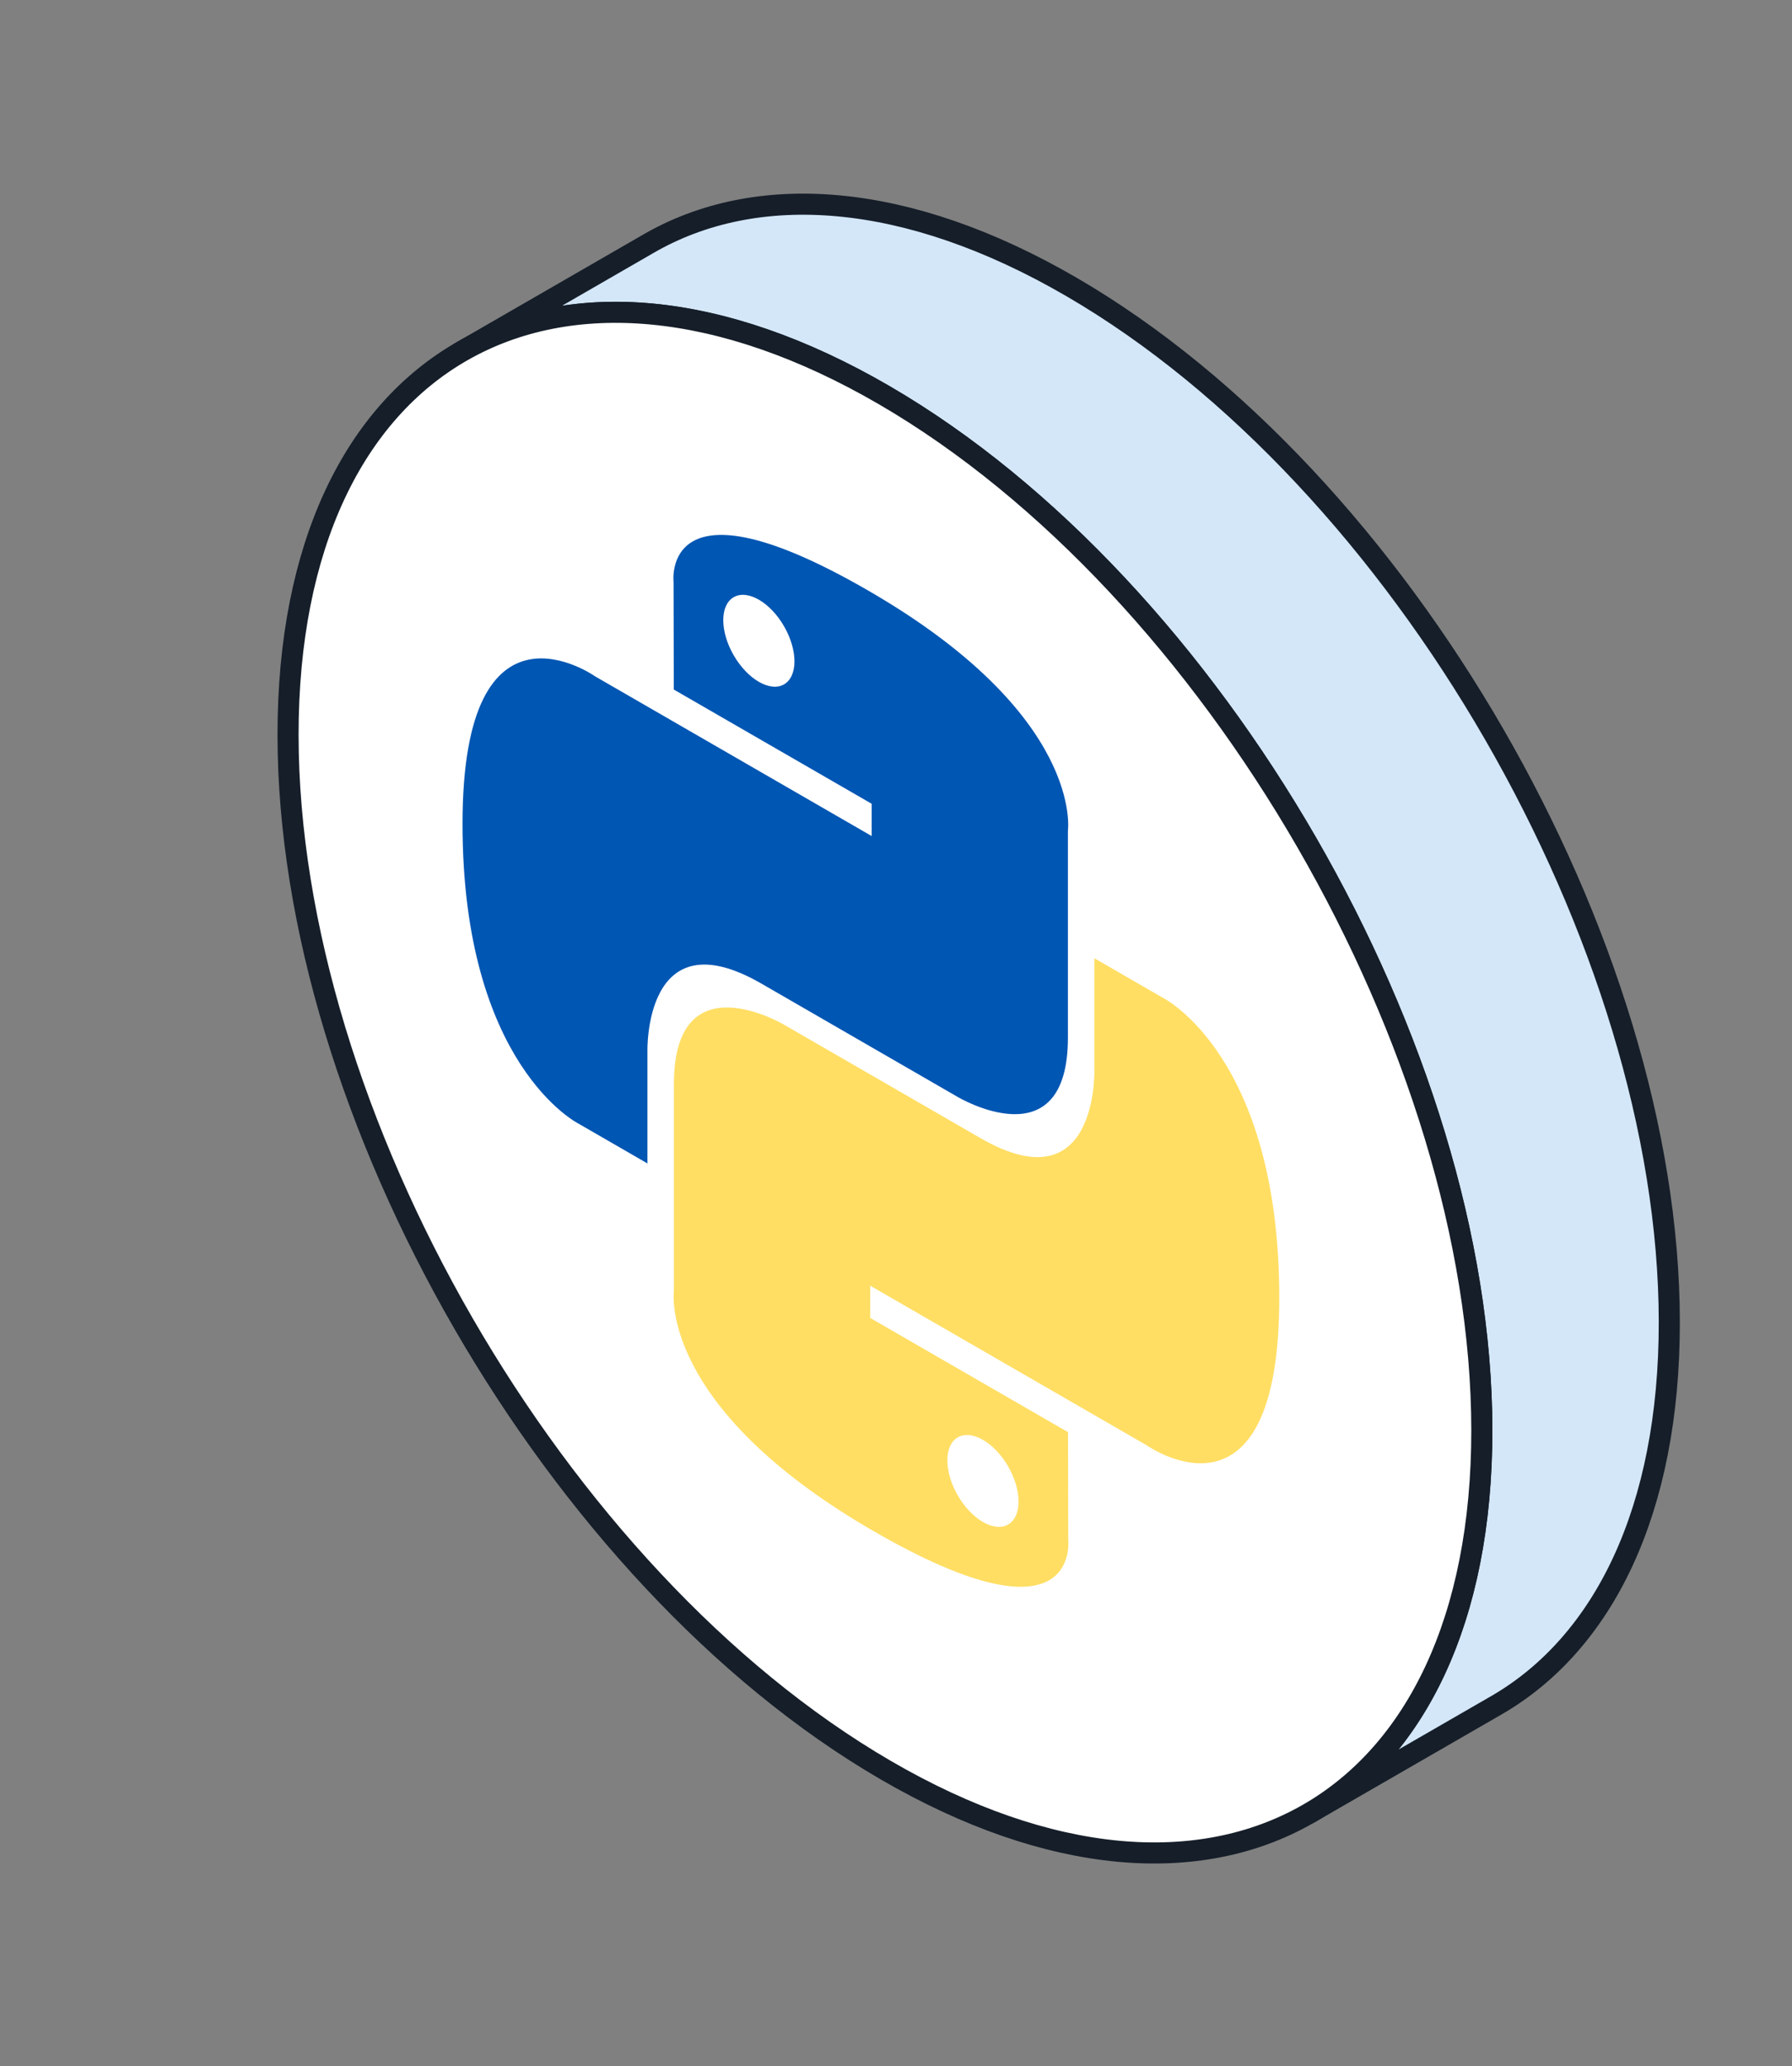 <svg width="85" height="98" viewBox="0 0 85 98" fill="none" xmlns="http://www.w3.org/2000/svg">
    <rect x="0" y="0" width="85" height="98" fill="#808080" stroke="none"/>
    <g clip-path="url(#clip0_67_5619)">
        <path
            d="M62.109 85.996L71.002 80.865C76.065 77.924 79.187 71.643 79.18 62.699C79.165 44.688 66.481 22.723 50.844 13.621C42.976 9.042 35.86 8.592 30.733 11.573L21.842 16.703C26.969 13.722 34.084 14.17 41.952 18.749C57.589 27.851 70.274 49.823 70.287 67.827C70.294 76.771 67.165 83.044 62.109 85.996Z"
            fill="#D4E7F8" stroke="#151E29" stroke-linejoin="round" />
        <path
            d="M41.998 83.947C57.635 93.049 70.301 85.831 70.288 67.827C70.275 49.823 57.589 27.851 41.953 18.749C26.316 9.647 13.652 16.864 13.663 34.869C13.674 52.874 26.362 74.845 41.998 83.947Z"
            fill="white" stroke="#151E29" stroke-linejoin="round" />
        <path
            d="M41.17 28.003C31.335 22.325 31.949 27.6 31.949 27.6L31.96 32.704L41.346 38.122V39.653L28.233 32.082C28.233 32.082 21.939 27.625 21.939 39.074C21.939 50.523 27.432 53.288 27.432 53.288L30.71 55.181V49.868C30.71 49.868 30.534 43.429 36.116 46.651L45.424 52.026C45.424 52.026 50.654 55.142 50.654 49.214V39.411C50.654 39.411 51.448 33.937 41.17 28.003ZM35.995 28.443C36.217 28.571 36.437 28.748 36.642 28.964C36.846 29.18 37.033 29.431 37.189 29.703C37.346 29.974 37.471 30.261 37.555 30.546C37.64 30.831 37.684 31.11 37.684 31.366C37.684 31.622 37.64 31.85 37.555 32.038C37.471 32.225 37.346 32.368 37.189 32.459C37.033 32.549 36.846 32.585 36.642 32.564C36.437 32.544 36.217 32.467 35.995 32.339C35.773 32.211 35.554 32.034 35.349 31.818C35.144 31.602 34.958 31.351 34.801 31.079C34.644 30.808 34.52 30.521 34.435 30.236C34.35 29.951 34.307 29.672 34.307 29.416C34.307 29.16 34.35 28.932 34.435 28.744C34.52 28.557 34.644 28.414 34.801 28.324C34.958 28.233 35.144 28.197 35.349 28.218C35.554 28.238 35.773 28.315 35.995 28.443Z"
            fill="#0056B3" />
        <path
            d="M41.45 72.627C51.284 78.305 50.67 73.03 50.67 73.03L50.659 67.926L41.274 62.507V60.977L54.387 68.547C54.387 68.547 60.68 73.004 60.68 61.555C60.68 50.107 55.187 47.341 55.187 47.341L51.909 45.449V50.761C51.909 50.761 52.086 57.201 46.504 53.978L37.195 48.604C37.195 48.604 31.966 45.487 31.966 51.416V61.219C31.966 61.219 31.172 66.693 41.449 72.627L41.45 72.627ZM46.624 72.187C46.403 72.059 46.183 71.882 45.978 71.666C45.773 71.45 45.587 71.199 45.43 70.927C45.273 70.656 45.149 70.369 45.064 70.084C44.979 69.798 44.936 69.52 44.936 69.264C44.936 69.008 44.979 68.78 45.064 68.592C45.149 68.405 45.273 68.262 45.43 68.171C45.587 68.081 45.773 68.045 45.978 68.066C46.183 68.086 46.403 68.163 46.624 68.291C46.846 68.419 47.066 68.596 47.271 68.812C47.476 69.028 47.662 69.279 47.819 69.55C47.976 69.822 48.1 70.109 48.185 70.394C48.27 70.679 48.313 70.958 48.313 71.213C48.313 71.469 48.27 71.698 48.185 71.885C48.1 72.073 47.976 72.216 47.819 72.306C47.662 72.397 47.476 72.433 47.271 72.412C47.066 72.391 46.846 72.315 46.624 72.187Z"
            fill="#FFDE63" />
    </g>
    <defs>
        <clipPath id="clip0_67_5619">
            <rect width="85" height="98" fill="white" />
        </clipPath>
    </defs>
</svg>